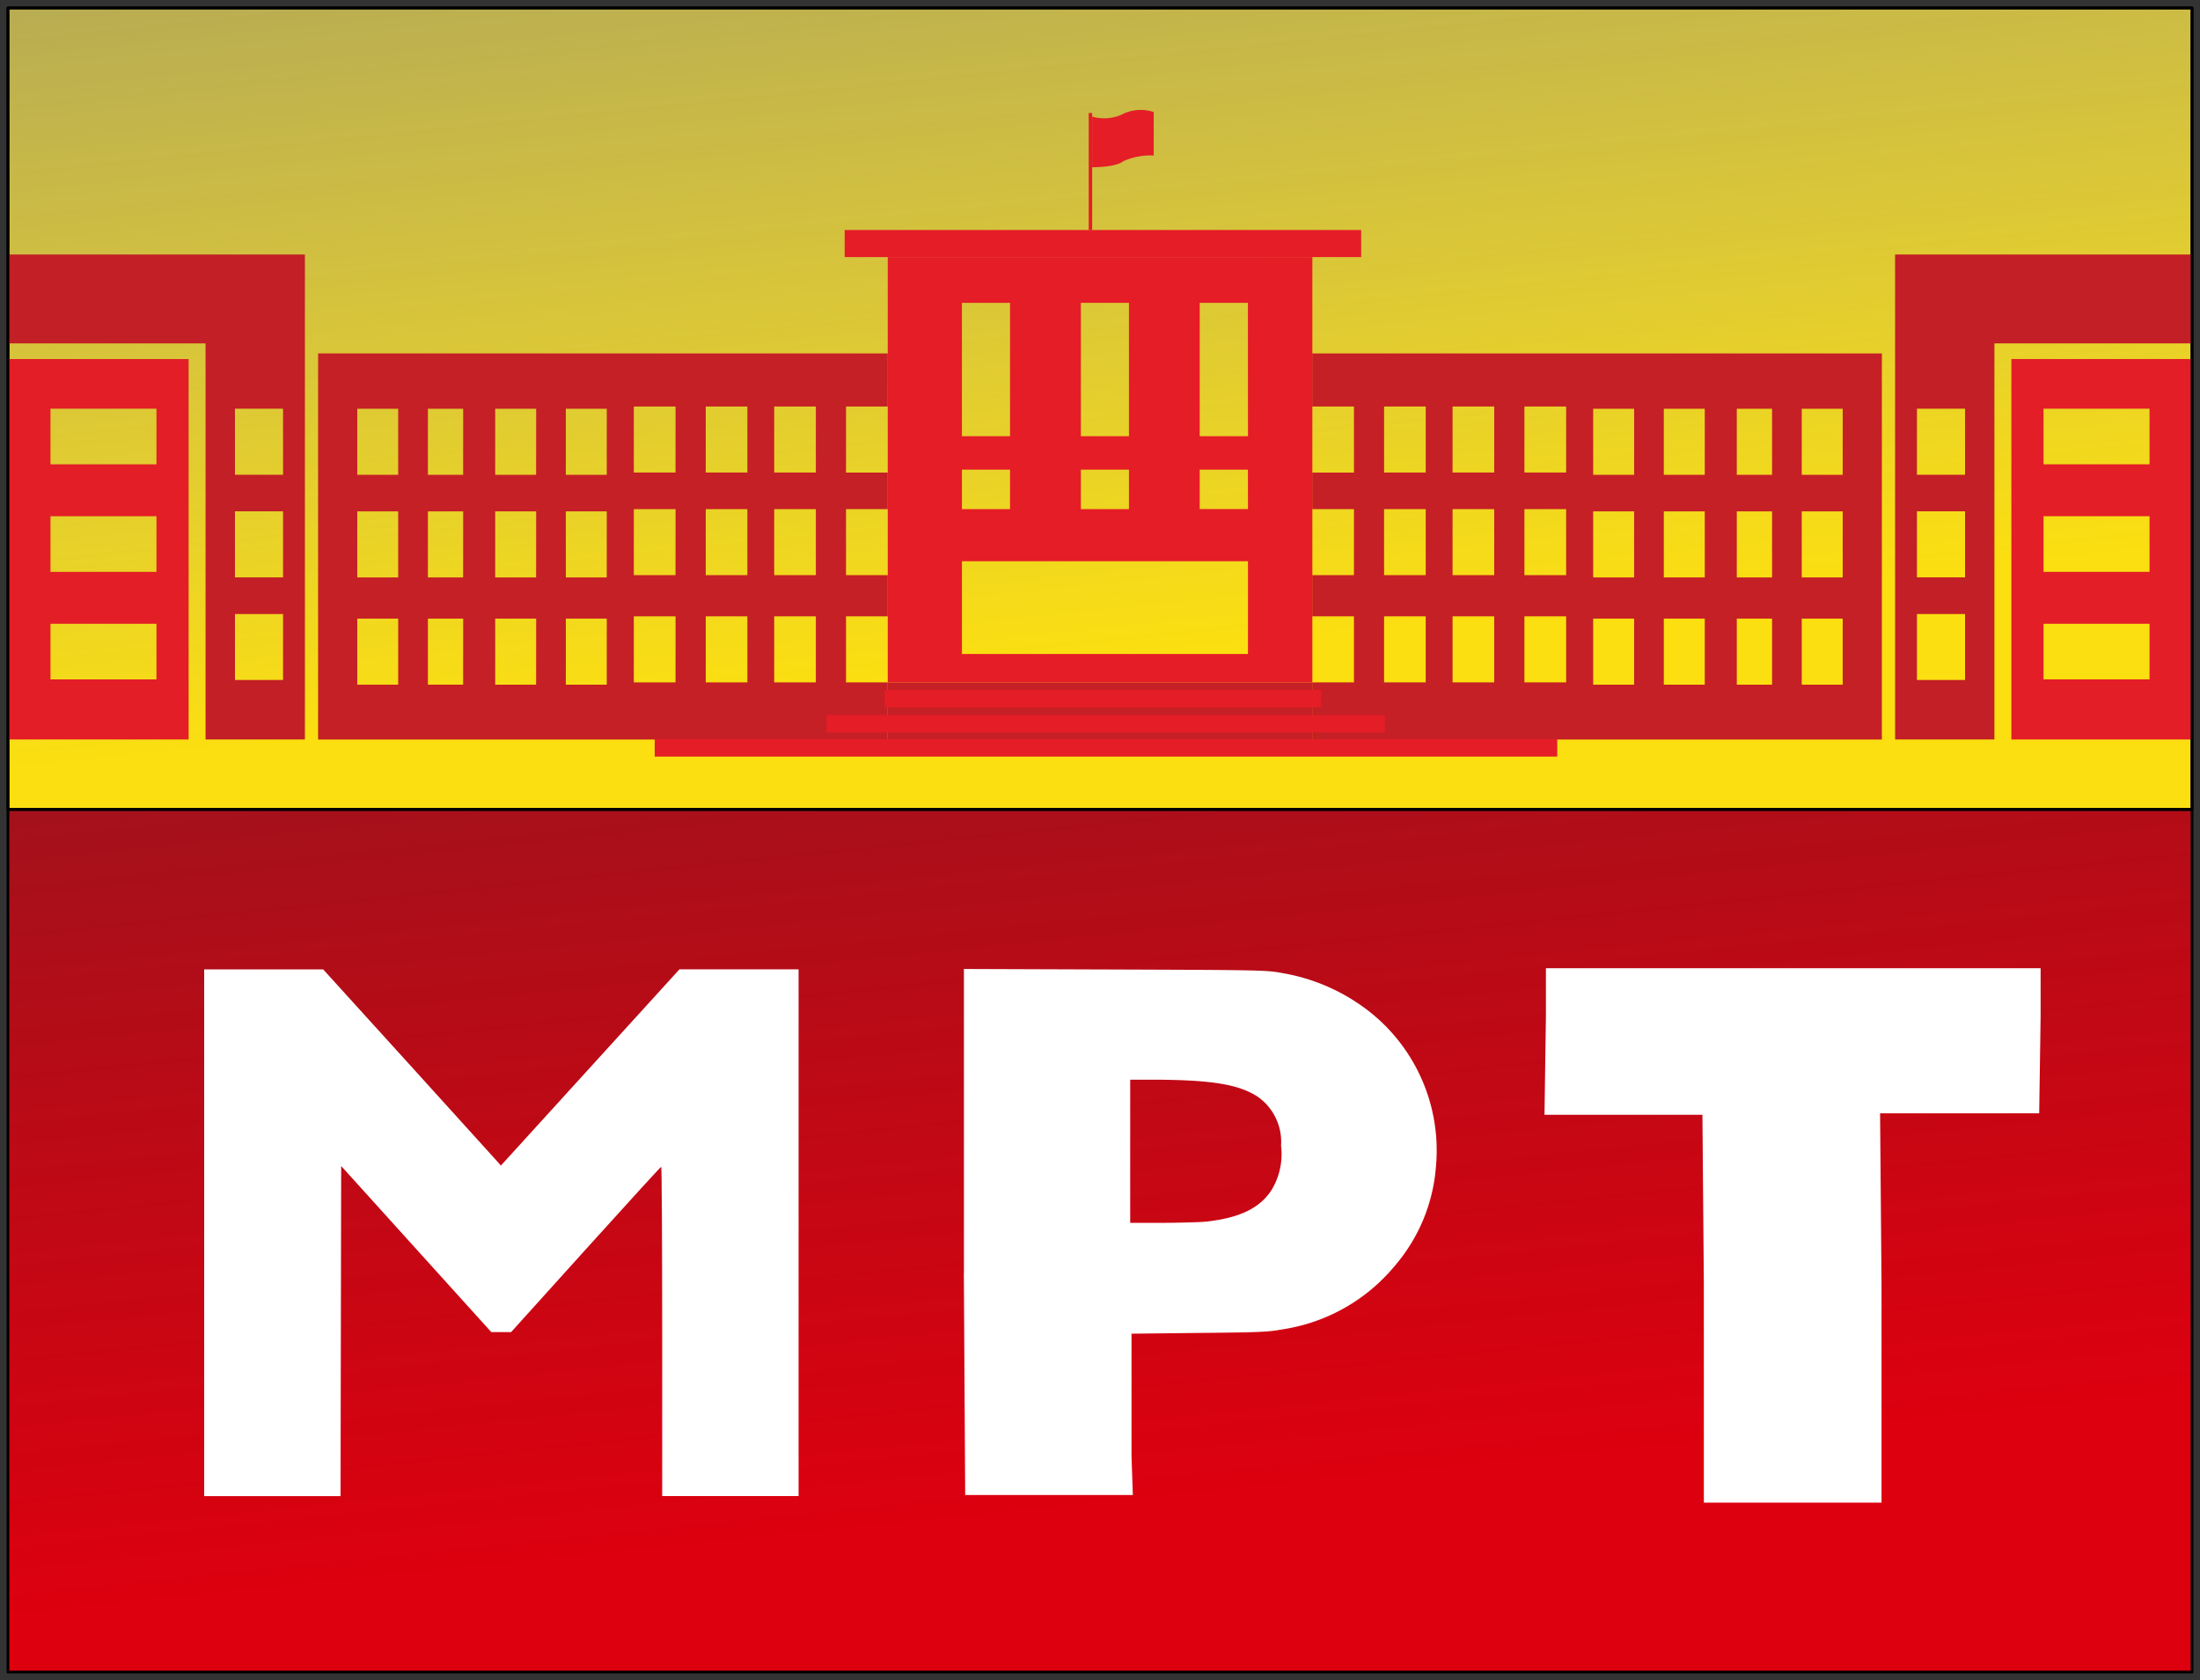 <svg version="1.1" viewBox="0 0 800 610.89" xmlns="http://www.w3.org/2000/svg">
 <rect x="0" y="0" width="800" height="610.89" fill="#333333" stroke="none"/>
 <defs>
  <style>.a,.c,.h{stroke:#000;stroke-linecap:round;stroke-linejoin:round;stroke-width:0.998px;}.a{fill:url(#a);}.b{fill:#fff;}.c{fill:url(#b);}.d{fill:#e31e27;}.e{fill:#c31f26;}.f{fill:#c52026;}.g{fill:#e51d27;}.h{fill:none;}</style>
  <linearGradient id="a" x1="95.16" x2="79.855" y1="-79.87" y2="69.305" gradientTransform="matrix(5.806 0 0 -5.806 -142.63 83.173)" gradientUnits="userSpaceOnUse">
   <stop stop-color="#dd000f" offset="0"/>
   <stop stop-color="#dd000f" stop-opacity="0" offset="1"/>
  </linearGradient>
  <linearGradient id="b" x1="95.059" x2="80.657" y1="-26.883" y2="113.5" gradientTransform="matrix(5.806 0 0 -5.806 -142.63 83.173)" gradientUnits="userSpaceOnUse">
   <stop stop-color="#fbdf11" offset="0"/>
   <stop stop-color="#fff" stop-opacity="0" offset="1"/>
  </linearGradient>
 </defs>
 <path class="a" d="m2.897 293.19h794.21v314.8h-794.21z" fill="url(#a)" stroke="#fff" stroke-linecap="round" stroke-linejoin="round" stroke-width="5.795px"/>
 <path class="b" d="m619.58 466.84-0.517-61.493h-57.429l0.517-35.661v-17.627h179.89v17.627l-0.517 35.145h-57.858l0.523 62.01v79.544h-64.605z" stroke-width="5.806"/>
 <path class="b" d="m350.52 463.18v-110.84l55.019 0.192c53.417 0.192 55.187 0.232 60.692 1.289a70.109 70.109 0 0 1 27.237 10.776 64.274 64.274 0 0 1 28.694 59.606 62.631 62.631 0 0 1-15.009 36.137 65.685 65.685 0 0 1-40.719 23.027c-5.382 0.999-8.163 1.115-33.316 1.341l-21.657 0.244v44.539l0.482 14.126h-60.965l-0.482-80.438zm88.538-19.033c11.839-1.359 19.108-4.912 23.294-11.392a25.042 25.042 0 0 0 3.484-16.129 20.066 20.066 0 0 0-8.274-17.691c-6.967-4.691-17.209-6.34-39.406-6.346h-7.176v52.07h9.249c8.012 0 16.484-0.221 18.829-0.494z" stroke-width="5.806"/>
 <path class="b" d="m74.249 448.3v-95.801h43.273l31.353 34.541c17.238 18.992 31.771 35.046 32.3 35.667l0.958 1.126 64.948-71.369h43.314v191.54h-49.596v-59.861c0-32.956-0.157-59.902-0.354-59.89-0.197 0.012-12.547 13.54-27.463 30.064l-27.109 30.047h-7.229l-54.578-60.384-0.116 60.024-0.116 60.018h-49.584v-95.714z" stroke-width="5.806"/>
 <path class="c" d="m2.897 2.897h794.21v291.43h-794.21z" fill="url(#b)" stroke="#000" stroke-linecap="round" stroke-linejoin="round" stroke-width="5.795px"/>
 <path class="d" d="m797.1 130.55v138.34h-65.691v-138.34zm-53.997 116.48h38.547v-20.211h-38.547zm0-39.099h38.547v-20.223h-38.547zm0-39.099h38.547v-20.223h-38.547z" stroke-width="5.806"/>
 <path class="e" d="m797.1 92.538v32.317h-71.857v144.04h-36.12v-176.36zm-100.03 154.71h17.494v-23.979h-17.494zm0-37.31h17.494v-24.014h-17.494zm0-37.31h17.494v-24.02h-17.494z" stroke-width="5.806"/>
 <path class="f" d="m477.17 147.81v-19.288h207.15v140.38h-207.15v-20.774h15.177v-24.02h-15.177v-14.968h15.177v-24.014h-15.177v-13.296h15.177v-24.014zm178.01 101.14h14.893v-24.02h-14.893zm0-38.988h14.893v-24.02h-14.893zm0-37.316h14.893v-24.014h-14.893zm-23.619 76.304h12.826v-24.02h-12.826zm0-38.988h12.826v-24.02h-12.826zm0-37.316h12.826v-24.014h-12.826zm-26.54 76.304h14.893v-24.02h-14.893zm0-38.988h14.893v-24.02h-14.893zm0-37.316h14.893v-24.014h-14.893zm-25.681 76.304h14.887v-24.02h-14.887zm0-38.988h14.887v-24.02h-14.887zm0-37.316h14.887v-24.014h-14.887zm-25.007 75.48h15.171v-24.02h-15.171zm0-38.988h15.171v-24.008h-15.171zm0-37.316h15.171v-24.014h-15.171zm-26.128 76.304h15.142v-24.02h-15.142zm0-38.988h15.142v-24.008h-15.142zm0-37.316h15.142v-24.014h-15.142zm-24.903 76.304h15.142v-24.02h-15.142zm0-38.988h15.142v-24.008h-15.142zm0-37.316h15.142v-24.014h-15.142z" stroke-width="5.806"/>
 <path class="f" d="m322.83 248.13h154.39v20.78h-154.39z" fill="#c52026" stroke-width="5.806"/>
 <path class="f" d="m322.82 147.81v-19.288h-207.15v140.38h207.15v-20.774h-15.171v-24.02h15.171v-14.968h-15.171v-24.014h15.171v-13.296h-15.171v-24.014zm-178.03 101.14h-14.875v-24.02h14.875zm0-38.988h-14.875v-24.02h14.875zm0-37.316h-14.875v-24.014h14.875zm23.619 76.304h-12.808v-24.02h12.826zm0-38.988h-12.808v-24.02h12.826zm0-37.316h-12.808v-24.014h12.826zm26.54 76.304h-14.875v-24.02h14.893zm0-38.988h-14.875v-24.02h14.893zm0-37.316h-14.875v-24.014h14.893zm25.686 76.304h-14.881v-24.02h14.893zm0-38.988h-14.881v-24.02h14.893zm0-37.316h-14.881v-24.014h14.893zm25.007 75.48h-15.16v-24.02h15.177zm0-38.988h-15.16v-24.008h15.177zm0-37.316h-15.16v-24.014h15.177zm26.128 76.304h-15.137v-24.02h15.137zm0-38.988h-15.137v-24.008h15.137zm0-37.316h-15.137v-24.014h15.137zm24.903 76.304h-15.142v-24.02h15.142zm0-38.988h-15.142v-24.008h15.142zm0-37.316h-15.142v-24.014h15.142z" stroke-width="5.806"/>
 <path class="e" d="m2.897 92.538v32.317h71.851v144.04h36.126v-176.36zm100.03 154.71h-17.488v-23.979h17.488zm0-37.31h-17.488v-24.02h17.488zm0-37.31h-17.488v-24.02h17.488z" stroke-width="5.806"/>
 <path class="d" d="m2.897 130.55v138.34h65.691v-138.34zm53.997 116.48h-38.535v-20.211h38.541zm0-39.099h-38.535v-20.223h38.541zm0-39.099h-38.535v-20.223h38.541z" stroke-width="5.806"/>
 <path class="g" d="m322.82 93.473v154.65h154.4v-154.65zm70.22 16.646h17.488v48.487h-17.488zm0 60.663h17.488v14.341h-17.488zm-43.25-60.663h17.494v48.487h-17.494zm0 60.663h17.494v14.341h-17.494zm104.02 67.026h-104.02v-33.74h104.02zm0-52.691h-17.552v-14.335h17.529zm0-26.511h-17.552v-48.487h17.529z" stroke-width="5.806"/>
 <path class="g" d="m307.15 83.638h187.82v9.847h-187.82z" fill="#e51d27" stroke-width="5.806"/>
 <path class="g" d="m238.07 268.78h328.2v6.329h-328.2z" fill="#e51d27" stroke-width="5.806"/>
 <path class="g" d="m300.53 260.03h203.06v6.329h-203.06z" fill="#e51d27" stroke-width="5.806"/>
 <path class="g" d="m321.7 250.88h158.72v6.329h-158.72z" fill="#e51d27" stroke-width="5.806"/>
 <path class="g" d="m395.9 41.09h1.248v42.547h-1.248z" fill="#e51d27" stroke-width="5.806"/>
 <path class="g" d="m397.15 42.396a15.938 15.938 0 0 0 10.451-0.581 14.951 14.951 0 0 1 11.937-1.068v15.804a23.805 23.805 0 0 0-11.194 2.137s-1.881 2.021-11.2 2.143z" stroke-width="5.806"/>
 <path class="h" d="m2.897 2.897h794.21v291.43h-794.21z" fill="none" stroke="#fff" stroke-linecap="round" stroke-linejoin="round" stroke-width="5.795px"/>
</svg>
